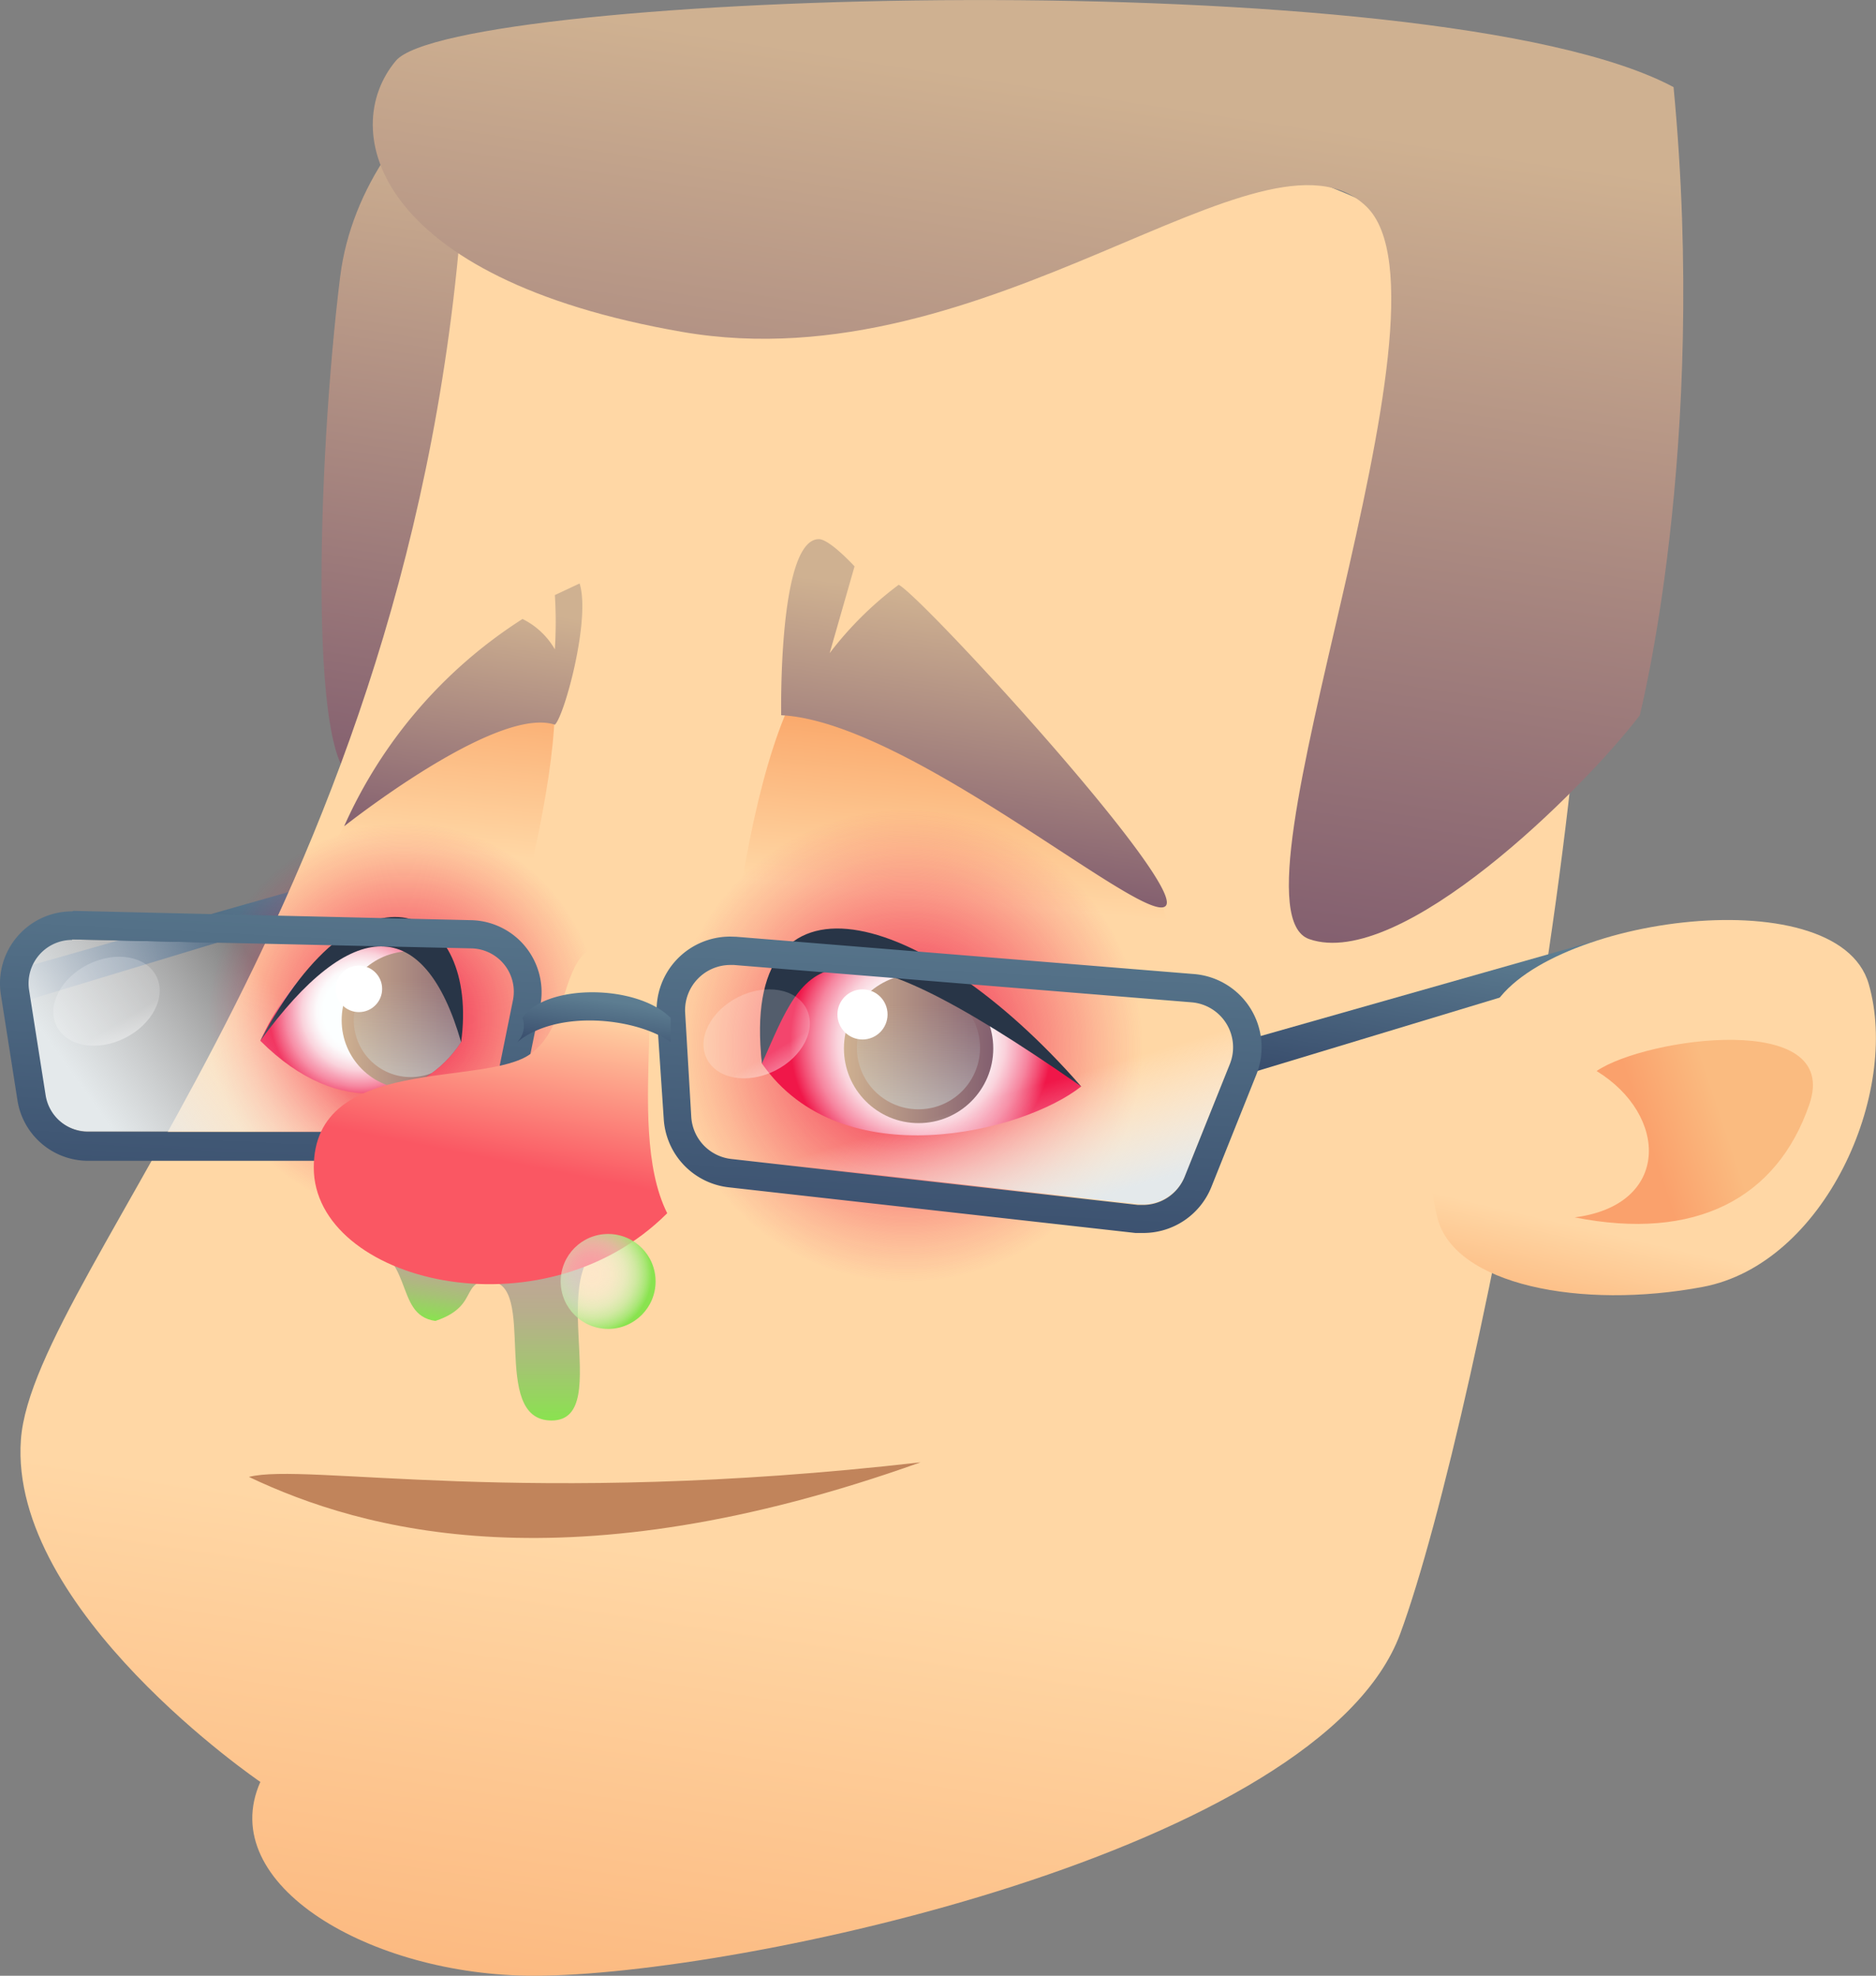 <svg xmlns="http://www.w3.org/2000/svg" xmlns:xlink="http://www.w3.org/1999/xlink" viewBox="0 0 113.06 119.06"><rect x="0" y="0" width="113.06" height="119.06" fill="#808080" stroke="none"/><defs><style>.cls-1{fill:none;}.cls-2{fill:url(#Новый_образец_градиента_копия_2);}.cls-3{fill:url(#Безымянный_градиент_885);}.cls-4{fill:url(#Безымянный_градиент_159);}.cls-5{fill:url(#Безымянный_градиент_159-2);}.cls-6{fill:url(#Безымянный_градиент_159-3);}.cls-7{fill:url(#Безымянный_градиент_885-2);}.cls-8{fill:url(#Безымянный_градиент_150);}.cls-9{fill:url(#Безымянный_градиент_150-2);}.cls-10{fill:url(#Безымянный_градиент_122);}.cls-11{fill:url(#Безымянный_градиент_122-2);}.cls-12{clip-path:url(#clip-path);}.cls-13{fill:url(#Безымянный_градиент_885-3);}.cls-14{fill:url(#Безымянный_градиент_725);}.cls-15{fill:#fff;}.cls-16{clip-path:url(#clip-path-2);}.cls-17{fill:url(#Безымянный_градиент_885-4);}.cls-18{fill:url(#Безымянный_градиент_725-2);}.cls-19{fill:#283547;}.cls-20{fill:url(#Безымянный_градиент_885-5);}.cls-21{fill:url(#Безымянный_градиент_885-6);}.cls-22{fill:url(#Новый_образец_градиента_копия_2-2);}.cls-23{fill:url(#Безымянный_градиент_124);}.cls-24{fill:url(#Безымянный_градиент_159-4);}.cls-25{fill:url(#Безымянный_градиент_738);}.cls-26{fill:url(#Безымянный_градиент_124-2);}.cls-27{fill:url(#Новый_образец_градиента_копия_2-3);}.cls-28{fill:url(#Новый_образец_градиента_копия_2-4);}.cls-29{fill:url(#Безымянный_градиент_762);}.cls-30{fill:url(#Безымянный_градиент_762-2);}.cls-31{fill:url(#Безымянный_градиент_201);}.cls-32{fill:url(#Безымянный_градиент_493);}.cls-33{fill:url(#Новый_образец_градиента_копия_2-5);}.cls-34{fill:#c1845b;}.cls-35{fill:url(#Безымянный_градиент_160);}.cls-36{fill:url(#Безымянный_градиент_160-2);}</style><linearGradient id="Новый_образец_градиента_копия_2" x1="12.01" y1="52.19" x2="10.49" y2="62.18" gradientUnits="userSpaceOnUse"><stop offset="0" stop-color="#5d7d91"/><stop offset="1" stop-color="#374b6b"/></linearGradient><linearGradient id="Безымянный_градиент_885" x1="28.24" y1="7.72" x2="22.19" y2="47.38" gradientUnits="userSpaceOnUse"><stop offset="0" stop-color="#cfb191"/><stop offset="1" stop-color="#835f6f"/></linearGradient><linearGradient id="Безымянный_градиент_159" x1="55.14" y1="20.51" x2="37.59" y2="135.66" gradientUnits="userSpaceOnUse"><stop offset="0.64" stop-color="#ffd7a5"/><stop offset="1" stop-color="#faa96c"/></linearGradient><linearGradient id="Безымянный_градиент_159-2" x1="56.05" y1="72.37" x2="58.86" y2="44.07" xlink:href="#Безымянный_градиент_159"/><linearGradient id="Безымянный_градиент_159-3" x1="22.67" y1="69.13" x2="25.47" y2="40.83" xlink:href="#Безымянный_градиент_159"/><linearGradient id="Безымянный_градиент_885-2" x1="63.8" y1="5.2" x2="56.42" y2="53.58" xlink:href="#Безымянный_градиент_885"/><radialGradient id="Безымянный_градиент_150" cx="24.34" cy="61.41" r="11.82" gradientUnits="userSpaceOnUse"><stop offset="0" stop-color="#f01749"/><stop offset="0.43" stop-color="#f01749" stop-opacity="0.54"/><stop offset="0.82" stop-color="#f01749" stop-opacity="0.15"/><stop offset="1" stop-color="#f01749" stop-opacity="0"/></radialGradient><radialGradient id="Безымянный_градиент_150-2" cx="54.62" cy="63.03" r="14.23" xlink:href="#Безымянный_градиент_150"/><radialGradient id="Безымянный_градиент_122" cx="55.51" cy="62.8" r="7.89" gradientUnits="userSpaceOnUse"><stop offset="0.41" stop-color="#fcffff"/><stop offset="0.48" stop-color="#fcfafb"/><stop offset="0.55" stop-color="#fbebef"/><stop offset="0.64" stop-color="#fad3dc"/><stop offset="0.72" stop-color="#f8b1c2"/><stop offset="0.82" stop-color="#f6859f"/><stop offset="0.91" stop-color="#f35176"/><stop offset="1" stop-color="#f01749"/></radialGradient><radialGradient id="Безымянный_градиент_122-2" cx="21.74" cy="60.95" r="5.53" xlink:href="#Безымянный_градиент_122"/><clipPath id="clip-path"><path class="cls-1" d="M45.92,64.09c-.69-6.18,4.12-12.36,19.24,1.38C61.72,68.21,50.73,71,45.92,64.09Z"/></clipPath><linearGradient id="Безымянный_градиент_885-3" x1="50.85" y1="63.18" x2="59.86" y2="63.18" xlink:href="#Безымянный_градиент_885"/><linearGradient id="Безымянный_градиент_725" x1="98.38" y1="-26.52" x2="98.54" y2="-32.72" gradientTransform="translate(-41.9 96.97) rotate(-2.18)" gradientUnits="userSpaceOnUse"><stop offset="0" stop-color="#ddf5f5" stop-opacity="0.4"/><stop offset="1" stop-color="#c6d9db" stop-opacity="0"/></linearGradient><clipPath id="clip-path-2"><path class="cls-1" d="M27.79,62.8c-.42-10.39-8.67-7.64-12.1-.08C20.5,67.53,25.47,66.32,27.79,62.8Z"/></clipPath><linearGradient id="Безымянный_градиент_885-4" x1="20.59" y1="61.48" x2="28.92" y2="61.48" xlink:href="#Безымянный_градиент_885"/><linearGradient id="Безымянный_градиент_725-2" x1="67.87" y1="-29.65" x2="68.01" y2="-35.38" xlink:href="#Безымянный_градиент_725"/><linearGradient id="Безымянный_градиент_885-5" x1="60.24" y1="36.55" x2="57.74" y2="52.96" xlink:href="#Безымянный_градиент_885"/><linearGradient id="Безымянный_градиент_885-6" x1="29.02" y1="36.39" x2="26.82" y2="50.82" xlink:href="#Безымянный_градиент_885"/><linearGradient id="Новый_образец_градиента_копия_2-2" x1="86.61" y1="56.31" x2="85.08" y2="66.31" xlink:href="#Новый_образец_градиента_копия_2"/><linearGradient id="Безымянный_градиент_124" x1="56.28" y1="59.46" x2="60.61" y2="73.85" gradientUnits="userSpaceOnUse"><stop offset="0.5" stop-color="#fff" stop-opacity="0"/><stop offset="1" stop-color="#e4e9eb"/></linearGradient><linearGradient id="Безымянный_градиент_159-4" x1="101.42" y1="59.73" x2="96.04" y2="82.88" xlink:href="#Безымянный_градиент_159"/><linearGradient id="Безымянный_градиент_738" x1="111.63" y1="64.67" x2="99.35" y2="68.76" gradientUnits="userSpaceOnUse"><stop offset="0.64" stop-color="#fabb80"/><stop offset="1" stop-color="#faa16c"/></linearGradient><linearGradient id="Безымянный_градиент_124-2" x1="27.96" y1="53.67" x2="7.08" y2="68.58" xlink:href="#Безымянный_градиент_124"/><linearGradient id="Новый_образец_градиента_копия_2-3" x1="58.3" y1="52.31" x2="57.02" y2="77.22" xlink:href="#Новый_образец_градиента_копия_2"/><linearGradient id="Новый_образец_градиента_копия_2-4" x1="16.8" y1="50.16" x2="15.51" y2="75.07" xlink:href="#Новый_образец_градиента_копия_2"/><linearGradient id="Безымянный_градиент_762" x1="475.51" y1="175.61" x2="475.51" y2="180.5" gradientTransform="translate(-421.36 -163.67) rotate(7.77)" gradientUnits="userSpaceOnUse"><stop offset="0" stop-color="#c3a19b"/><stop offset="0.23" stop-color="#c0a597"/><stop offset="0.46" stop-color="#b7af8b"/><stop offset="0.69" stop-color="#a7c176"/><stop offset="0.92" stop-color="#92d95a"/><stop offset="1" stop-color="#89e34f"/></linearGradient><linearGradient id="Безымянный_градиент_762-2" x1="33.36" y1="73.78" x2="33.36" y2="85.6" gradientTransform="matrix(1, 0, 0, 1, 0, 0)" xlink:href="#Безымянный_градиент_762"/><linearGradient id="Безымянный_градиент_201" x1="32.52" y1="56.43" x2="29.36" y2="72.45" gradientUnits="userSpaceOnUse"><stop offset="0.22" stop-color="#ffd7a5"/><stop offset="0.84" stop-color="#fa5763"/></linearGradient><radialGradient id="Безымянный_градиент_493" cx="35.67" cy="76.79" r="3.62" gradientUnits="userSpaceOnUse"><stop offset="0" stop-color="#fcffff" stop-opacity="0.4"/><stop offset="0.18" stop-color="#f8fef9" stop-opacity="0.42"/><stop offset="0.36" stop-color="#edfbe8" stop-opacity="0.48"/><stop offset="0.54" stop-color="#daf7cc" stop-opacity="0.58"/><stop offset="0.72" stop-color="#c0f0a3" stop-opacity="0.71"/><stop offset="0.9" stop-color="#9fe870" stop-opacity="0.89"/><stop offset="1" stop-color="#89e34f"/></radialGradient><linearGradient id="Новый_образец_градиента_копия_2-5" x1="36.19" y1="60.24" x2="35.69" y2="63.52" xlink:href="#Новый_образец_градиента_копия_2"/><linearGradient id="Безымянный_градиент_160" x1="4237.67" y1="-5345.31" x2="4241.38" y2="-5337.33" gradientTransform="matrix(-0.34, 0.23, 0.19, 0.42, 2457.43, 1332.6)" gradientUnits="userSpaceOnUse"><stop offset="0" stop-color="#fff" stop-opacity="0.2"/><stop offset="1" stop-color="#fff"/></linearGradient><linearGradient id="Безымянный_градиент_160-2" x1="4180.14" y1="-5268.03" x2="4183.86" y2="-5260.05" gradientTransform="matrix(-0.34, 0.23, 0.19, 0.42, 2462.45, 1315.27)" xlink:href="#Безымянный_градиент_160"/></defs><g id="Слой_2" data-name="Слой 2"><g id="Слой_2-2" data-name="Слой 2"><polygon class="cls-2" points="0.57 58.54 22.46 52.31 20.79 54.47 0.57 60.6 0.57 58.54"/><path class="cls-3" d="M34.93,5c0-6.34-13.06.68-14.43,11.68s-2.06,31.6,1.37,30.23S34.93,10.5,34.93,5Z"/><path class="cls-4" d="M28.06,9.13C26,53.1,2,76.46,1.26,86.76s14.43,20.62,14.43,20.62c-2.75,6.18,6.65,11.68,16.49,11.68,12.36,0,47.4-7.56,52.21-20.62S98.82,35.24,94.7,21.5C84.39,7.07,50,2.26,28.06,9.13Z"/><path class="cls-5" d="M50,39.36c-4.6,2-7.56,24.73-5.5,28.85C59,76.46,67.22,73,68.59,69.59S72,56.53,69.28,53.1,54.85,37.3,50,39.36Z"/><path class="cls-6" d="M32.18,38.67c3.93,1.68-2.5,23-3.66,25.61S18.44,71,15,63.41C16.38,53.79,28.42,37.07,32.18,38.67Z"/><path class="cls-7" d="M98.82,43.11C95.39,47.6,84.39,58.51,78.9,56.59s9.62-38.26,3.43-44.16S59.66,23.22,41.11,20,20.35,7.83,23.86,3.66s62.59-6.11,77,1.59C102.94,27.07,98.82,43.11,98.82,43.11Z"/><circle class="cls-8" cx="24.34" cy="61.41" r="11.82"/><circle class="cls-9" cx="54.62" cy="63.03" r="14.23"/><path class="cls-10" d="M45.92,64.09c-.69-6.18,4.12-12.36,19.24,1.38C61.72,68.21,50.73,71,45.92,64.09Z"/><path class="cls-11" d="M27.79,62.8c-.42-10.39-8.67-7.64-12.1-.08C20.5,67.53,25.47,66.32,27.79,62.8Z"/><g class="cls-12"><circle class="cls-13" cx="55.36" cy="63.18" r="4.5"/><path class="cls-14" d="M59.06,63a3.71,3.71,0,1,1-3.85-3.57A3.71,3.71,0,0,1,59.06,63Z"/><circle class="cls-15" cx="51.98" cy="61.13" r="1.51"/></g><g class="cls-16"><circle class="cls-17" cx="24.75" cy="61.48" r="4.16"/><path class="cls-18" d="M28.18,61.35a3.43,3.43,0,1,1-3.56-3.3A3.43,3.43,0,0,1,28.18,61.35Z"/><circle class="cls-15" cx="21.63" cy="59.59" r="1.4"/></g><path class="cls-19" d="M65.16,65.47c-9.62-11-20.62-13.74-19.24-1.38C48.67,57.91,49.35,54.47,65.16,65.47Z"/><path class="cls-19" d="M15.69,62.72c6.18-11.68,13.21-8.08,12.1.08C25.57,55.08,21.18,55.16,15.69,62.72Z"/><path class="cls-20" d="M49.35,32.49c-2.47,0-2.27,10.61-2.27,10.61C54.85,43.48,69.2,56,70.27,54.57S55.54,35.92,54.16,35.24A21,21,0,0,0,50,39.36l1.5-5.23S50,32.49,49.35,32.49Z"/><path class="cls-21" d="M34.93,35.16c.68,2.14-.92,8-1.49,8.51-3.21-1.07-11.08,4.86-12.7,6.12A28.61,28.61,0,0,1,31.49,37.3a4.6,4.6,0,0,1,1.95,1.83,26.72,26.72,0,0,0,0-3.27Z"/><polygon class="cls-22" points="75.17 62.66 97.06 56.44 95.39 58.6 75.17 64.72 75.17 62.66"/><path class="cls-23" d="M41.29,61l.37,6.27a2.72,2.72,0,0,0,2.41,2.54l24.51,2.75A2.72,2.72,0,0,0,71.4,70.9l2.72-6.77a2.72,2.72,0,0,0-2.31-3.72L44.23,58.16A2.73,2.73,0,0,0,41.29,61Z"/><path class="cls-24" d="M89.8,61.06c2.51-5.65,20.91-8.35,22.82-1.77s-2.67,16.88-10,18.26-15-.12-16-4.19S87.05,67.24,89.8,61.06Z"/><path class="cls-25" d="M96.22,64.54c4.34,2.66,4.47,8.08-1.32,8.82,7.27,1.44,12.18-1.12,14.14-6.8S99.2,62.52,96.22,64.54Z"/><path class="cls-26" d="M28.35,57.15l-24-.54a2.61,2.61,0,0,0-2.65,3l1,6.36a2.62,2.62,0,0,0,2.59,2.21H27.11a2.62,2.62,0,0,0,2.57-2.09l1.18-5.83A2.61,2.61,0,0,0,28.35,57.15Z"/><path class="cls-27" d="M44,58.15h.23l27.58,2.25a2.72,2.72,0,0,1,2.31,3.72L71.4,70.9a2.71,2.71,0,0,1-2.52,1.71l-.3,0L44.07,69.84a2.72,2.72,0,0,1-2.41-2.54L41.29,61A2.73,2.73,0,0,1,44,58.15m0-1.71a4.43,4.43,0,0,0-4.42,4.7L40,67.4a4.42,4.42,0,0,0,3.93,4.15l24.5,2.75.5,0A4.42,4.42,0,0,0,73,71.54l2.71-6.77A4.43,4.43,0,0,0,72,58.7L44.37,56.45Z"/><path class="cls-28" d="M4.34,56.61H4.4l24,.54a2.61,2.61,0,0,1,2.51,3.14l-1.18,5.83a2.62,2.62,0,0,1-2.57,2.09H5.34A2.62,2.62,0,0,1,2.75,66l-1-6.36a2.62,2.62,0,0,1,2.59-3m0-1.72a4.34,4.34,0,0,0-4.29,5l1,6.37a4.31,4.31,0,0,0,4.28,3.66H27.11a4.35,4.35,0,0,0,4.25-3.47l1.19-5.82a4.34,4.34,0,0,0-4.16-5.21L4.44,54.89Z"/><path class="cls-29" d="M30.47,77.21c-3.14-.43-1.23,1.39-4.23,2.39-2.62-.36-1.07-4.21-5-5C23.55,73.32,30.09,76.09,30.47,77.21Z"/><path class="cls-30" d="M37.24,74.6c-5,1,0,11-4,11-3.81,0-.77-8.39-3.77-8.39C33.28,74.35,36.29,72.7,37.24,74.6Z"/><path class="cls-31" d="M37.46,56.62c3.5,0,0,11,2.75,16.49-7.56,7.56-21.3,4.12-21.3-2.75S29.22,65.55,32,63.49,33.34,56.62,37.46,56.62Z"/><circle class="cls-32" cx="36.65" cy="77.22" r="2.86"/><path class="cls-33" d="M31.49,61.34c1.37-2.06,6.87-2.06,8.93,0V62.8c-2.06-1.46-6.82-2-9.25,0A1.41,1.41,0,0,0,31.49,61.34Z"/><path class="cls-34" d="M15,89c3.44-.88,16.49,1.87,40.48-.88C34.24,95.7,21.87,92.26,15,89Z"/><ellipse class="cls-35" cx="6.42" cy="60.34" rx="3.36" ry="2.48" transform="translate(-26.33 9.25) rotate(-26.59)"/><ellipse class="cls-36" cx="45.6" cy="62.3" rx="3.36" ry="2.48" transform="translate(-23.06 27) rotate(-26.59)"/></g></g></svg>